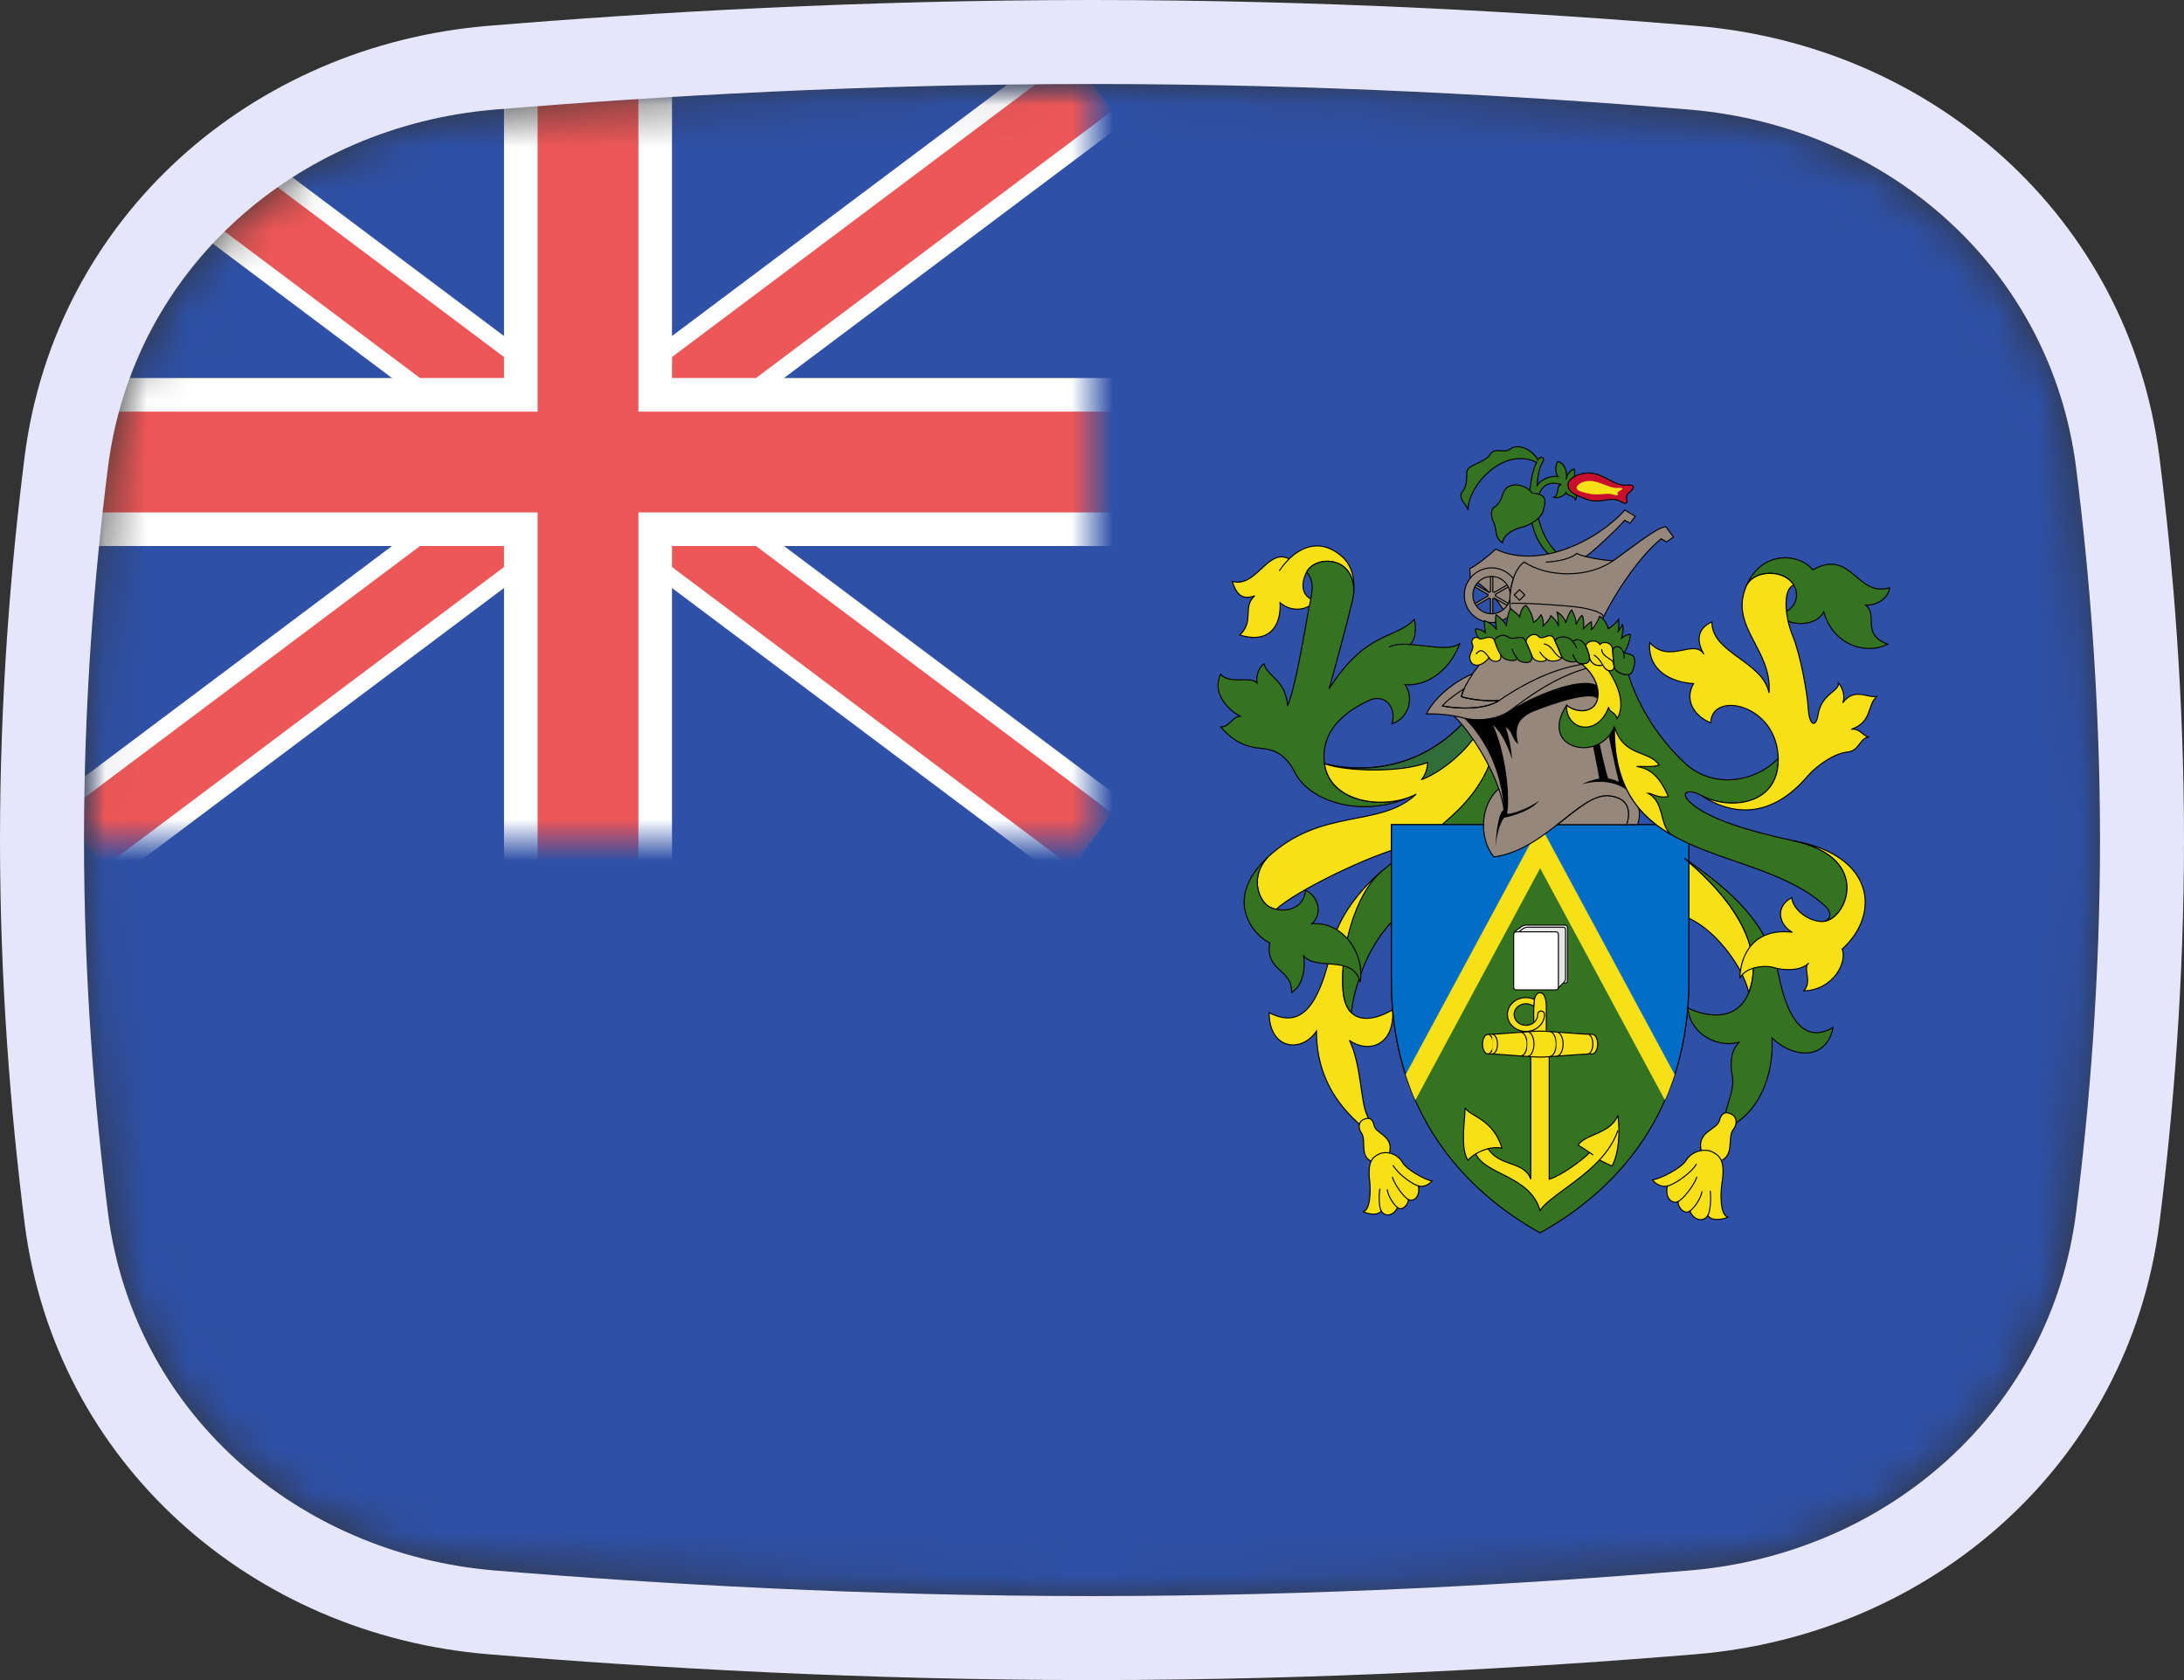 <svg width="52" height="40" viewBox="0 0 52 40" fill="none" xmlns="http://www.w3.org/2000/svg">
<rect x="0" y="0" width="52" height="40" fill="#333333" stroke="none"/>
<mask id="mask0_1_41931" style="mask-type:alpha" maskUnits="userSpaceOnUse" x="2" y="2" width="48" height="36">
<path d="M2.569 11.136C3.167 6.412 7.042 3.002 11.786 2.609C15.641 2.289 20.62 2 26 2C31.38 2 36.359 2.289 40.214 2.609C44.959 3.002 48.833 6.412 49.431 11.136C49.752 13.676 50 16.704 50 20C50 23.296 49.752 26.324 49.431 28.864C48.833 33.587 44.959 36.998 40.214 37.391C36.359 37.711 31.38 38 26 38C20.62 38 15.641 37.711 11.786 37.391C7.042 36.998 3.167 33.587 2.569 28.864C2.248 26.324 2 23.296 2 20C2 16.704 2.248 13.676 2.569 11.136Z" fill="#00D0BF"/>
</mask>
<g mask="url(#mask0_1_41931)">
<rect x="2" y="2" width="48" height="36" fill="#2E50A6"/>
<path d="M32.897 20.744C32.369 21.191 31.865 21.845 31.741 22.436C31.393 24.098 30.931 24.468 30.218 24.111C30.218 25.004 31 25.072 31.344 24.55C31.344 25.387 31.647 26.113 32.332 26.733C32.621 26.993 32.676 26.815 32.539 26.526C32.402 26.237 32.402 25.305 32.128 24.77C32.567 25.085 33.212 24.907 33.158 24.042C32.595 24.372 32.035 24.359 31.977 23.575C31.906 22.655 32.265 21.32 32.897 20.744Z" fill="#F7E017" stroke="black" stroke-width="0.025"/>
<path d="M32.228 14.133C32.266 13.803 32.195 13.464 31.954 13.251C31.489 12.842 31.033 12.977 30.693 13.307C30.185 13.033 29.916 14.005 29.34 13.842C29.435 14.157 29.587 14.294 29.874 14.185C29.572 14.459 29.874 14.79 29.518 15.118C30.163 15.324 30.507 14.968 30.479 14.349C30.726 14.568 31.109 14.555 31.316 14.308C30.972 14.197 30.971 13.9 31.109 13.621C31.316 13.21 32.283 13.226 32.228 14.133Z" fill="#F7E017" stroke="black" stroke-width="0.025"/>
<path d="M33.717 18.908C32.989 19.293 31.659 19.128 31.535 18.18C31.411 17.233 32.331 16.807 32.578 16.685C32.963 16.491 33.265 16.835 33.141 17.234C33.567 17.084 33.663 16.589 33.456 16.302C34.019 16.343 34.541 15.917 34.761 15.313C34.562 15.501 34.024 15.374 33.582 15.346C33.719 15.196 33.717 14.902 33.676 14.75C33.211 15.229 32.537 15.009 31.646 16.396C31.783 15.915 32.043 14.955 32.195 14.322C32.21 14.26 32.222 14.197 32.23 14.133C32.283 13.226 31.317 13.21 31.111 13.623C31.337 13.877 31.218 14.174 31.137 14.625C31.041 15.159 30.835 16.396 30.657 16.807C30.602 16.161 30.177 16.12 30.094 15.805C29.97 15.887 29.902 16.107 29.929 16.257C29.777 16.092 29.255 16.298 29.064 16.051C28.858 16.462 29.188 16.875 29.531 17.053C29.331 17.066 29.283 17.307 29.064 17.307C29.359 17.65 29.661 17.787 30.011 17.815C30.361 17.843 30.622 17.974 30.835 18.398C31.178 19.086 32.486 19.532 33.717 18.908Z" fill="#337321" stroke="black" stroke-width="0.025"/>
<path d="M35.53 18.07C35.119 19.209 33.993 20.019 33.484 20.143C32.62 20.352 30.857 21.209 30.384 21.65C30.31 21.634 30.241 21.607 30.19 21.571C29.957 21.406 29.764 20.871 30.176 20.417C31.467 19.209 32.854 19.73 33.719 18.907C32.991 19.291 31.66 19.126 31.537 18.179C32.319 18.385 33.734 18.398 34.858 17.19C35.008 17.357 35.447 17.878 35.53 18.07Z" fill="#F7E017" stroke="black" stroke-width="0.025"/>
<path d="M32.897 20.744C32.245 21.297 31.906 22.655 31.976 23.575C31.995 23.831 32.066 24.004 32.175 24.11C32.223 23.588 32.587 22.239 33.513 21.638C34.295 21.13 35.517 19.991 35.97 18.687C35.888 18.454 35.751 18.289 35.49 18.124C35.039 19.355 33.836 19.946 32.897 20.744Z" fill="#337321" stroke="black" stroke-width="0.025"/>
<path d="M35.11 17.541C34.878 17.891 34.348 18.372 33.841 18.565C33.95 18.441 33.985 18.284 33.991 18.154C33.346 18.401 32.055 18.373 31.533 18.182C32.316 18.388 33.73 18.401 34.855 17.193C34.967 17.315 35.062 17.424 35.11 17.541Z" fill="#316D3A" stroke="black" stroke-width="0.025"/>
<path d="M30.177 20.417C29.127 21.399 29.82 22.256 30.231 22.449C30.122 23.136 30.766 23.053 30.753 23.629C31.013 23.479 31.083 23.079 31.041 22.764C31.372 23.121 32.209 22.723 32.387 23.381C32.497 22.654 31.934 21.927 31.235 21.995C31.523 21.734 31.358 21.308 31.084 21.199C31.03 21.734 30.426 21.734 30.191 21.571C29.957 21.406 29.764 20.871 30.177 20.417Z" fill="#337321" stroke="black" stroke-width="0.025"/>
<path d="M32.448 26.663C32.334 26.729 32.342 26.876 32.413 26.972C32.557 27.163 32.311 27.599 32.776 27.693C32.913 27.721 33.019 27.637 33.072 27.48C33.215 27.048 32.757 27 32.715 26.794C32.674 26.587 32.544 26.609 32.448 26.663Z" fill="#F7E017" stroke="black" stroke-width="0.025"/>
<path d="M32.839 27.474C32.686 27.545 32.55 27.645 32.613 28.139C32.638 28.344 32.626 28.839 32.448 28.845C32.557 28.9 32.791 28.959 32.887 28.832C32.979 28.987 33.189 28.943 33.272 28.75C33.38 28.839 33.532 28.689 33.532 28.558C33.628 28.619 33.821 28.53 33.772 28.236C33.889 28.277 34.039 28.195 34.094 28.119C33.922 28.084 33.489 27.852 33.387 27.667C33.285 27.48 33.017 27.391 32.839 27.474Z" fill="#F7E017" stroke="black" stroke-width="0.025"/>
<path d="M30.46 13.59C30.53 13.487 30.607 13.392 30.693 13.307" stroke="black" stroke-width="0.025"/>
<path d="M33.072 15.407C33.192 15.338 33.377 15.329 33.582 15.343" stroke="black" stroke-width="0.025"/>
<path d="M32.887 28.832C32.839 28.763 32.821 28.476 32.855 28.301" stroke="black" stroke-width="0.025"/>
<path d="M33.272 28.75C33.196 28.692 33.052 28.492 33.027 28.317" stroke="black" stroke-width="0.025"/>
<path d="M33.532 28.558C33.437 28.514 33.202 28.212 33.151 28.017" stroke="black" stroke-width="0.025"/>
<path d="M33.772 28.235C33.658 28.21 33.311 27.984 33.167 27.744" stroke="black" stroke-width="0.025"/>
<path d="M40.1 20.432C41.789 21.846 41.898 22.971 41.637 23.631C41.5 23.013 40.8 22.053 40.072 21.805L40.1 20.432Z" fill="#F7E017" stroke="black" stroke-width="0.025"/>
<path d="M37.081 19.634H40.211C40.211 19.634 40.211 20.458 40.211 23.34C40.211 26.498 38.455 28.365 36.669 29.352C34.884 28.363 33.126 26.496 33.126 23.34C33.126 20.458 33.126 19.634 33.126 19.634H35.323C35.327 19.826 35.345 20.115 35.571 20.404C36.089 20.352 36.675 19.965 37.081 19.634Z" fill="#337321" stroke="black" stroke-width="0.025"/>
<path d="M40.211 19.634C40.211 19.634 40.211 20.458 40.211 23.34C40.211 24.293 40.051 25.13 39.779 25.858L36.67 20.154L33.562 25.858C33.29 25.128 33.13 24.293 33.13 23.34C33.13 20.458 33.13 19.634 33.13 19.634H40.211Z" fill="#006EC7" stroke="black" stroke-width="0.025"/>
<path d="M39.873 25.585C39.818 25.754 39.718 26.026 39.642 26.194L36.67 20.671L33.699 26.194C33.621 26.026 33.523 25.754 33.468 25.585L36.672 19.646L39.873 25.585Z" fill="#F7E017"/>
<path d="M38.082 27.617C38.164 27.659 38.316 27.735 38.384 27.762C38.549 27.432 38.575 26.967 38.521 26.554C38.343 27.008 37.738 26.993 37.573 27.267C37.674 27.319 37.768 27.384 37.849 27.442C37.643 27.649 37.16 27.994 36.886 28.076V25.131C36.886 24.925 36.817 24.753 36.817 24.582C36.817 24.582 36.817 24.11 36.817 23.973C36.817 23.835 36.789 23.636 36.667 23.636C36.543 23.636 36.517 23.835 36.517 23.973C36.517 24.11 36.517 24.582 36.517 24.582C36.517 24.753 36.447 24.953 36.447 25.131V28.076C36.297 27.637 35.705 27.787 35.431 27.348C35.538 27.322 35.652 27.314 35.761 27.335C35.554 26.635 34.992 26.581 34.883 26.374C34.883 26.663 34.759 27.335 34.952 27.624C34.995 27.573 35.059 27.518 35.138 27.472C35.371 27.98 36.421 27.982 36.669 28.819C36.867 28.51 37.581 28.154 38.082 27.617Z" fill="#F7E017" stroke="black" stroke-width="0.025"/>
<path d="M36.669 25.168C36.901 25.168 37.643 25.092 37.912 25.092C37.981 25.092 38.039 24.988 38.039 24.859C38.039 24.73 37.983 24.626 37.912 24.626C37.644 24.626 36.903 24.55 36.669 24.55C36.436 24.55 35.695 24.626 35.426 24.626C35.356 24.626 35.299 24.73 35.299 24.859C35.299 24.988 35.355 25.092 35.426 25.092C35.695 25.092 36.436 25.168 36.669 25.168Z" fill="#F7E017" stroke="black" stroke-width="0.025"/>
<path d="M36.519 23.961C36.469 23.921 36.405 23.897 36.332 23.897C36.177 23.897 36.05 24.012 36.05 24.154C36.05 24.296 36.175 24.412 36.332 24.412C36.487 24.412 36.613 24.296 36.613 24.154C36.613 24.044 36.773 24.044 36.773 24.154C36.773 24.377 36.575 24.557 36.332 24.557C36.088 24.557 35.891 24.377 35.891 24.154C35.891 23.931 36.089 23.751 36.332 23.751C36.405 23.751 36.474 23.768 36.535 23.796C36.53 23.832 36.519 23.901 36.519 23.961Z" fill="#F7E017" stroke="black" stroke-width="0.025"/>
<path d="M35.427 25.092C35.497 25.092 35.553 24.988 35.553 24.859C35.553 24.73 35.497 24.626 35.427 24.626" fill="#F7E017"/>
<path d="M35.427 25.092C35.497 25.092 35.553 24.988 35.553 24.859C35.553 24.73 35.497 24.626 35.427 24.626" stroke="black" stroke-width="0.025"/>
<path d="M35.53 25.092C35.599 25.092 35.655 24.988 35.655 24.859C35.655 24.73 35.599 24.626 35.53 24.626" fill="#F7E017"/>
<path d="M35.53 25.092C35.599 25.092 35.655 24.988 35.655 24.859C35.655 24.73 35.599 24.626 35.53 24.626" stroke="black" stroke-width="0.025"/>
<path d="M36.208 25.14C36.292 25.14 36.36 25.014 36.36 24.859C36.36 24.704 36.292 24.578 36.208 24.578" fill="#F7E017"/>
<path d="M36.208 25.14C36.292 25.14 36.36 25.014 36.36 24.859C36.36 24.704 36.292 24.578 36.208 24.578" stroke="black" stroke-width="0.025"/>
<path d="M36.365 25.151C36.453 25.151 36.523 25.019 36.523 24.857C36.523 24.695 36.453 24.563 36.365 24.563" fill="#F7E017"/>
<path d="M36.365 25.151C36.453 25.151 36.523 25.019 36.523 24.857C36.523 24.695 36.453 24.563 36.365 24.563" stroke="black" stroke-width="0.025"/>
<path d="M36.893 25.154C36.982 25.154 37.053 25.021 37.053 24.857C37.053 24.694 36.981 24.56 36.893 24.56" fill="#F7E017"/>
<path d="M36.893 25.154C36.982 25.154 37.053 25.021 37.053 24.857C37.053 24.694 36.981 24.56 36.893 24.56" stroke="black" stroke-width="0.025"/>
<path d="M37.058 25.146C37.146 25.146 37.217 25.017 37.217 24.859C37.217 24.7 37.146 24.572 37.058 24.572" fill="#F7E017"/>
<path d="M37.058 25.146C37.146 25.146 37.217 25.017 37.217 24.859C37.217 24.7 37.146 24.572 37.058 24.572" stroke="black" stroke-width="0.025"/>
<path d="M37.796 25.095C37.867 25.095 37.925 24.989 37.925 24.857C37.925 24.725 37.867 24.619 37.796 24.619" fill="#F7E017"/>
<path d="M37.796 25.095C37.867 25.095 37.925 24.989 37.925 24.857C37.925 24.725 37.867 24.619 37.796 24.619" stroke="black" stroke-width="0.025"/>
<path d="M35.138 27.472C35.223 27.421 35.325 27.375 35.432 27.35L35.138 27.472Z" fill="#F7E017"/>
<path d="M35.138 27.472C35.223 27.421 35.325 27.375 35.432 27.35" stroke="black" stroke-width="0.025"/>
<path d="M37.931 27.5C37.907 27.482 37.879 27.464 37.851 27.442L37.931 27.5Z" fill="#F7E017"/>
<path d="M37.931 27.5C37.907 27.482 37.879 27.464 37.851 27.442" stroke="black" stroke-width="0.025"/>
<path d="M38.082 27.617C38.273 27.411 38.433 27.178 38.522 26.911L38.082 27.617Z" fill="#F7E017"/>
<path d="M38.082 27.617C38.273 27.411 38.433 27.178 38.522 26.911" stroke="black" stroke-width="0.025"/>
<path d="M36.04 22.256C36.04 22.188 36.094 22.16 36.159 22.112C36.236 22.054 36.268 22.026 36.337 22.026H37.238C37.304 22.026 37.321 22.043 37.321 22.105V23.329C37.321 23.39 37.306 23.408 37.238 23.408H36.04V22.242" fill="white"/>
<path d="M36.04 22.256C36.04 22.188 36.094 22.16 36.159 22.112C36.236 22.054 36.268 22.026 36.337 22.026H37.238C37.304 22.026 37.321 22.043 37.321 22.105V23.329C37.321 23.39 37.306 23.408 37.238 23.408H36.04V22.242" stroke="black" stroke-width="0.025"/>
<path d="M37.015 23.515C37.134 23.515 37.113 23.512 37.195 23.429C37.283 23.343 37.275 23.35 37.275 23.271V22.15C37.275 22.092 37.26 22.076 37.199 22.076H36.365C36.299 22.076 36.271 22.102 36.2 22.157C36.141 22.201 36.091 22.229 36.091 22.292V23.515H37.015Z" fill="#E5E5E5" stroke="black" stroke-width="0.025"/>
<path d="M37.105 23.489C37.105 23.55 37.09 23.568 37.022 23.568H36.121C36.053 23.568 36.04 23.552 36.04 23.489V22.264C36.04 22.203 36.055 22.185 36.121 22.185H37.022C37.09 22.185 37.105 22.201 37.105 22.264V23.489Z" fill="white" stroke="black" stroke-width="0.025"/>
<path d="M38.851 18.916C39.026 19.113 39.084 19.375 38.988 19.633H38.727C38.836 19.303 38.768 18.989 38.301 18.948C37.603 18.887 36.791 20.238 35.569 20.402C35.213 19.976 35.231 19.166 35.685 18.781C35.45 18.106 34.957 17.363 34.614 17.043C34.389 17.006 34.13 16.988 33.963 16.998C34.141 16.614 34.65 16.209 35.062 16.044C35.129 15.947 35.201 15.853 35.267 15.768C35.309 15.24 37.821 15.488 38.356 15.816C38.357 16.409 38.59 18.381 38.851 18.916Z" fill="#96877D" stroke="black" stroke-width="0.025"/>
<path d="M35.807 19.278C35.748 18.363 35.378 17.609 34.858 17.096C35.105 17.165 35.612 17.165 35.956 16.917C36.408 16.615 37.59 16.087 38.022 16.313C38.057 16.389 38.077 16.561 38.05 16.67C37.948 16.396 36.807 16.82 36.486 16.95C36.177 17.094 36.04 17.287 36.149 17.72C35.971 17.569 36.032 17.424 35.847 17.315C35.921 17.493 35.982 17.815 36.004 18.076C35.934 17.891 35.812 17.493 35.543 17.259C35.776 17.711 35.979 18.799 35.883 19.377C36.068 19.377 36.477 19.195 36.641 19.065C36.497 19.271 36.081 19.415 35.814 19.469C35.693 19.613 35.611 19.984 35.617 20.191C35.599 19.936 35.678 19.317 35.807 19.278Z" fill="black"/>
<path d="M38.851 18.916C38.623 18.664 38.199 18.527 37.657 18.674C37.74 18.632 37.918 18.563 38.077 18.537C38.057 18.393 37.926 17.774 37.905 17.624L38.057 17.563C38.133 17.934 38.229 18.358 38.29 18.53C38.338 18.543 38.448 18.565 38.544 18.613C38.503 18.469 38.27 17.432 38.276 17.322L38.483 17.211C38.564 17.774 38.694 18.591 38.851 18.916Z" fill="black"/>
<path d="M38.729 19.634C38.838 19.304 38.77 18.991 38.303 18.949C37.941 18.918 37.548 19.27 37.085 19.634H38.729Z" fill="#96877D" stroke="black" stroke-width="0.025"/>
<path d="M35.695 16.676C35.488 16.704 35.029 16.663 34.795 16.587C34.808 16.524 34.833 16.462 34.863 16.392C34.719 16.488 34.445 16.676 34.341 16.807C34.671 16.876 35.351 16.911 35.695 16.676Z" fill="#96877D" stroke="black" stroke-width="0.025"/>
<path d="M35.687 18.783C35.763 19.002 35.812 19.213 35.819 19.402" stroke="black" stroke-width="0.025"/>
<path d="M35.064 16.046C34.94 16.227 34.831 16.422 34.795 16.587C35.028 16.663 35.489 16.704 35.695 16.676" stroke="black" stroke-width="0.025"/>
<path d="M34.615 17.044C34.704 17.059 34.787 17.076 34.858 17.096C35.105 17.165 35.612 17.165 35.956 16.917C36.299 16.67 37.232 15.902 38.29 15.82" stroke="black" stroke-width="0.025"/>
<path d="M34.343 16.807C34.673 16.876 35.353 16.909 35.695 16.676C36.49 16.135 37.26 15.818 38.029 15.777" stroke="black" stroke-width="0.025"/>
<path d="M40.1 20.432C41.253 21.227 42.104 21.997 42.352 23.231C42.6 24.466 43.067 24.796 43.643 24.466C43.506 25.179 42.791 25.262 42.189 24.714C42.243 25.537 41.915 26.526 41.063 26.883C41.008 26.389 41.335 25.998 41.241 25.592C41.2 25.413 41.187 25.001 41.419 24.809C40.967 24.96 40.252 24.672 40.185 23.999C40.706 24.247 41.378 24.288 41.639 23.628C41.898 22.971 41.789 21.845 40.1 20.432Z" fill="#337321" stroke="black" stroke-width="0.025"/>
<path d="M41.556 14.007C41.913 13.075 42.847 13.17 43.163 13.568C44.082 13.046 44.206 14.227 44.988 13.994C44.975 14.213 44.714 14.42 44.425 14.405C44.727 14.679 44.301 15.092 44.947 15.338C44.397 15.612 43.63 15.324 43.423 14.568C43.245 14.925 42.6 14.925 42.339 14.638C42.902 14.488 42.861 13.966 42.545 13.759C42.227 13.552 41.665 13.636 41.556 14.007Z" fill="#337321" stroke="black" stroke-width="0.025"/>
<path d="M38.772 16.062C39.028 16.888 39.557 17.657 40.129 18.18C40.787 18.784 41.783 18.632 42.339 18.056C42.352 19.205 41.162 19.294 40.5 18.934C40.208 18.776 39.972 18.859 40.252 19.113C40.678 19.497 41.609 19.783 42.709 20.019C44.63 20.43 43.945 21.955 43.382 21.94C43.544 21.937 43.676 21.769 43.443 21.559C41.776 20.059 38.386 20.65 38.44 17.3C38.083 18.178 36.614 17.835 37.301 16.792C37.52 16.97 37.905 16.983 38.016 16.709C38.102 16.496 38.045 16.125 37.661 15.805C37.724 15.8 37.861 15.805 37.846 15.646C37.862 15.739 37.946 15.876 38.163 15.829C38.224 15.927 38.29 15.991 38.377 15.957C38.394 15.95 38.447 15.924 38.425 15.826C38.442 16.011 38.658 16.076 38.772 16.062Z" fill="#337321" stroke="black" stroke-width="0.025"/>
<path d="M40.498 18.935C41.294 19.456 42.195 19.456 43.024 18.495C43.285 18.193 43.696 17.933 43.985 17.905C44.273 17.877 44.259 17.602 44.478 17.548C44.341 17.507 44.287 17.342 44.08 17.363C44.595 17.185 44.444 16.772 44.698 16.574C44.491 16.65 44.169 16.341 43.874 16.733C43.95 16.554 43.846 16.341 43.772 16.259C43.8 16.465 43.367 16.506 43.285 17.028C43.239 17.32 43.078 17.302 43.052 16.85C43.032 16.518 42.874 15.6 42.682 15.135C42.491 14.668 42.446 14.027 42.707 13.931C42.667 13.865 42.613 13.806 42.545 13.763C42.227 13.555 41.667 13.639 41.556 14.011C41.2 14.943 42.202 15.48 42.119 16.495C41.969 15.741 40.746 15.547 40.761 14.806C40.363 14.985 40.417 15.315 40.569 15.575C40.322 15.191 39.759 15.823 39.279 15.301C39.224 15.988 39.828 16.249 40.322 16.275C40.074 16.714 40.404 17.086 40.733 17.208C40.746 16.439 42.322 16.754 42.339 18.073C42.352 19.195 41.144 19.291 40.498 18.935Z" fill="#F7E017" stroke="black" stroke-width="0.025"/>
<path d="M42.709 20.019C44.63 20.43 43.945 21.955 43.382 21.941C43.024 21.932 42.682 21.632 42.661 21.371C42.25 21.59 42.359 22.023 42.674 22.195C41.809 22.092 41.446 22.662 41.424 23.286C41.583 22.997 42.063 22.977 42.241 23.038C42.42 23.099 42.88 23.134 43.065 22.928C42.913 23.058 43.161 23.36 42.948 23.593C43.669 23.565 43.985 22.893 43.861 22.598C44.795 21.749 44.617 20.362 42.709 20.019Z" fill="#F7E017" stroke="black" stroke-width="0.025"/>
<path d="M41.246 26.541C41.371 26.619 41.355 26.784 41.271 26.888C41.101 27.096 41.357 27.593 40.833 27.677C40.678 27.701 40.564 27.602 40.513 27.426C40.371 26.937 40.886 26.904 40.941 26.675C40.997 26.447 41.14 26.475 41.246 26.541Z" fill="#F7E017" stroke="black" stroke-width="0.025"/>
<path d="M40.774 27.427C40.942 27.513 41.088 27.632 40.998 28.18C40.961 28.408 40.952 28.961 41.152 28.976C41.026 29.032 40.764 29.086 40.662 28.941C40.551 29.109 40.32 29.05 40.236 28.832C40.109 28.926 39.947 28.751 39.954 28.606C39.843 28.67 39.633 28.563 39.699 28.236C39.567 28.277 39.402 28.178 39.344 28.093C39.538 28.061 40.029 27.82 40.153 27.617C40.276 27.416 40.578 27.328 40.774 27.427Z" fill="#F7E017" stroke="black" stroke-width="0.025"/>
<path d="M40.66 28.943C40.716 28.868 40.749 28.547 40.718 28.35" stroke="black" stroke-width="0.025"/>
<path d="M40.236 28.834C40.323 28.773 40.492 28.556 40.526 28.362" stroke="black" stroke-width="0.025"/>
<path d="M39.952 28.608C40.061 28.561 40.335 28.235 40.401 28.018" stroke="black" stroke-width="0.025"/>
<path d="M39.698 28.238C39.825 28.216 40.223 27.979 40.393 27.716" stroke="black" stroke-width="0.025"/>
<path d="M38.44 17.302C38.417 18.708 39.001 19.422 39.812 19.884C39.511 19.704 39.642 19.086 39.236 18.887C39.331 18.88 39.483 19.017 39.722 18.963C39.605 18.702 39.414 18.304 38.968 18.25C39.085 18.236 39.34 18.277 39.503 18.215C39.27 17.857 38.653 18.028 38.44 17.302Z" fill="#F7E017" stroke="black" stroke-width="0.025"/>
<path d="M38.295 15.963C38.245 15.947 38.204 15.897 38.163 15.833C37.946 15.879 37.862 15.742 37.846 15.65C37.859 15.808 37.724 15.802 37.659 15.806C38.045 16.127 38.102 16.498 38.016 16.711C37.905 16.985 37.522 16.972 37.301 16.794C37.273 17.376 38.029 17.569 38.303 16.835C38.303 16.959 38.461 16.945 38.503 17.109C38.697 16.794 38.549 16.34 38.295 15.963Z" fill="#F7E017" stroke="black" stroke-width="0.025"/>
<path d="M37.088 13.177C36.745 12.862 36.586 12.333 36.601 12.031C36.614 11.729 36.738 11.399 37.177 11.538C37.04 11.538 37.136 11.812 36.992 11.84C37.109 11.881 37.266 11.785 37.288 11.723C37.316 11.818 37.494 11.792 37.507 11.901C37.577 11.846 37.501 11.579 37.398 11.523C37.474 11.482 37.516 11.269 37.481 11.166C37.411 11.18 37.309 11.277 37.289 11.414C37.324 11.303 37.283 11.029 37.09 10.988C37.035 11.064 37.02 11.249 37.096 11.351C36.918 11.31 36.657 11.427 36.594 11.577C36.608 11.396 36.634 11.137 36.746 10.973C36.784 10.919 36.692 10.823 36.619 10.953C36.485 10.693 36.129 10.556 35.97 10.686C35.812 10.816 35.601 10.625 35.47 10.83C35.34 11.036 34.898 11.057 34.921 11.275C34.934 11.406 34.902 11.607 34.838 11.68C34.68 11.858 34.914 11.988 34.955 12.147C34.927 11.625 35.758 10.61 36.589 11.008C36.514 11.138 36.447 11.399 36.424 11.714C36.39 12.181 36.459 12.84 36.911 13.225L37.088 13.177Z" fill="#337321" stroke="black" stroke-width="0.025"/>
<path d="M37.334 11.543C37.329 11.419 37.544 11.259 37.831 11.262C38.178 11.265 38.445 11.581 38.722 11.551C38.999 11.52 38.862 11.675 38.805 11.716C38.747 11.757 38.712 11.818 38.732 11.894C38.752 11.97 38.717 12.02 38.605 11.949C38.357 11.794 38.111 12.01 37.785 11.891C37.506 11.785 37.342 11.727 37.334 11.543Z" fill="#C8102E" stroke="black" stroke-width="0.025"/>
<path d="M35.921 14.783C35.784 14.351 35.262 13.877 35.008 13.768L34.995 13.535C35.132 13.481 35.462 13.22 35.612 13.075C36.642 13.568 38.042 12.868 38.688 12.142L38.935 12.292L38.811 12.457L38.681 12.388C38.522 12.579 37.933 13.134 37.755 13.251C37.994 13.312 38.323 13.354 38.413 13.349C38.99 12.936 39.442 12.566 39.661 12.538L39.846 12.786L39.681 12.903L39.551 12.827C38.933 13.335 38.234 14.446 37.958 15.188C37.575 15.105 36.202 15.159 35.921 14.783Z" fill="#96877D" stroke="black" stroke-width="0.025"/>
<path d="M37.755 13.251C37.666 13.228 37.59 13.203 37.542 13.177C37.431 13.279 37.157 13.368 36.807 13.383" stroke="black" stroke-width="0.025"/>
<path d="M35.975 14.631C35.883 14.119 36.03 13.553 36.291 13.382C36.86 13.76 37.836 13.76 38.412 13.347" stroke="black" stroke-width="0.025"/>
<path d="M35.975 14.364C36.414 14.351 37.368 14.425 37.601 14.46C37.834 14.494 38.225 14.59 38.171 14.707" stroke="black" stroke-width="0.025"/>
<path d="M36.178 14.291L36.306 14.166L36.178 14.04L36.053 14.164L36.178 14.291Z" stroke="black" stroke-width="0.025"/>
<path d="M36.477 11.736C36.319 11.516 35.885 11.447 35.79 11.742C35.749 11.873 35.688 12.01 35.584 12.073C35.482 12.134 35.505 12.322 35.549 12.403C35.658 12.602 35.563 12.794 35.776 12.924C35.776 12.766 36.008 12.602 36.208 12.561C36.408 12.52 36.708 12.342 36.749 12.142C36.792 11.941 36.862 11.775 36.477 11.736Z" fill="#337321" stroke="black" stroke-width="0.025"/>
<path d="M35.488 13.712H35.543L35.544 14.086C35.556 14.09 35.568 14.096 35.578 14.103L35.901 13.916L35.929 13.964L35.604 14.152C35.606 14.164 35.607 14.177 35.606 14.189L35.929 14.375L35.901 14.423L35.574 14.238C35.566 14.246 35.554 14.255 35.543 14.258V14.631H35.488V14.256C35.477 14.253 35.465 14.246 35.455 14.24L35.132 14.426L35.104 14.379L35.429 14.19C35.427 14.179 35.426 14.166 35.427 14.154L35.104 13.967L35.132 13.92L35.457 14.106C35.465 14.098 35.477 14.09 35.488 14.086V13.712Z" fill="#96877D" stroke="black" stroke-width="0.025"/>
<path d="M35.977 14.63C35.86 14.748 35.697 14.821 35.515 14.821C35.155 14.821 34.864 14.53 34.864 14.171C34.864 13.811 35.155 13.52 35.515 13.52C35.726 13.52 35.913 13.621 36.032 13.776C35.998 13.859 35.959 14.042 35.956 14.124C35.932 13.9 35.744 13.725 35.513 13.725C35.267 13.725 35.069 13.925 35.069 14.169C35.069 14.415 35.269 14.613 35.513 14.613C35.718 14.613 35.896 14.469 35.947 14.28C35.949 14.365 35.952 14.562 35.977 14.63Z" fill="#96877D" stroke="black" stroke-width="0.025"/>
<path d="M35.241 15.248C35.2 15.201 35.124 15.07 35.132 14.975C35.193 14.968 35.31 15.009 35.365 15.064C35.358 14.994 35.33 14.844 35.345 14.775C35.421 14.803 35.578 14.892 35.634 14.994C35.62 14.925 35.592 14.747 35.62 14.638C35.703 14.686 35.84 14.816 35.868 14.905C35.875 14.768 35.922 14.542 35.964 14.486C36.025 14.547 36.122 14.603 36.183 14.686C36.197 14.575 36.253 14.445 36.334 14.412C36.395 14.481 36.492 14.638 36.512 14.816C36.573 14.796 36.655 14.692 36.69 14.638C36.725 14.692 36.759 14.788 36.738 14.905C36.814 14.836 36.903 14.74 36.923 14.658C36.977 14.699 37.081 14.801 37.108 14.912C37.094 14.823 37.101 14.664 37.073 14.575C37.175 14.63 37.258 14.725 37.279 14.829C37.307 14.733 37.368 14.562 37.423 14.521C37.477 14.631 37.534 14.761 37.525 14.87C37.56 14.801 37.614 14.679 37.669 14.651C37.717 14.727 37.71 14.892 37.697 14.981C37.745 14.912 37.834 14.831 37.889 14.803C37.895 14.844 37.902 14.927 37.889 14.988C37.95 14.953 38.054 14.768 38.088 14.672C38.184 14.72 38.28 14.885 38.288 14.968C38.357 14.94 38.494 14.818 38.536 14.748C38.536 14.796 38.557 14.927 38.529 15.029C38.57 14.988 38.611 14.905 38.631 14.87C38.659 14.94 38.638 15.103 38.61 15.192C38.671 15.138 38.762 15.103 38.816 15.103C38.823 15.22 38.74 15.425 38.664 15.577C38.007 15.394 36.627 15.324 35.241 15.248Z" fill="#337321" stroke="black" stroke-width="0.025"/>
<path d="M37.539 11.614C37.535 11.562 37.648 11.449 37.851 11.45C38.093 11.452 38.318 11.63 38.511 11.617C38.706 11.604 38.61 11.668 38.569 11.685C38.527 11.701 38.504 11.728 38.517 11.757C38.532 11.789 38.508 11.808 38.428 11.78C38.255 11.718 38.082 11.805 37.854 11.757C37.657 11.713 37.544 11.69 37.539 11.614Z" fill="#F7E017"/>
<path d="M35.454 15.661C35.247 15.909 35.043 15.868 35.002 15.709C34.96 15.551 35.112 15.476 35.056 15.338C35.002 15.201 35.145 15.138 35.214 15.201C35.284 15.262 35.503 15.064 35.599 15.27C35.695 15.476 35.771 15.62 35.716 15.703C35.66 15.785 35.495 15.744 35.454 15.661Z" fill="#F7E017" stroke="black" stroke-width="0.025"/>
<path d="M36.339 15.29C36.301 15.199 36.514 15.026 36.624 15.149C36.735 15.273 36.906 15.016 37.002 15.211C37.098 15.407 37.129 15.509 37.177 15.618C37.225 15.729 36.916 15.787 36.821 15.691C36.834 15.755 36.553 15.806 36.477 15.622C36.436 15.524 36.391 15.41 36.339 15.29Z" fill="#F7E017" stroke="black" stroke-width="0.025"/>
<path d="M37.766 15.404C37.715 15.308 37.966 15.171 38.097 15.346C38.131 15.273 38.379 15.26 38.395 15.47C38.412 15.679 38.42 15.803 38.427 15.886C38.433 15.968 38.276 16.044 38.163 15.835C37.96 15.876 37.867 15.762 37.844 15.643C37.819 15.521 37.794 15.461 37.766 15.404Z" fill="#F7E017" stroke="black" stroke-width="0.025"/>
<path d="M35.587 15.267C35.556 15.197 35.762 15.06 35.903 15.164C36.043 15.267 36.238 15.075 36.322 15.26C36.49 15.635 36.5 15.661 36.449 15.734C36.398 15.806 36.178 15.778 36.122 15.679C36.112 15.749 35.922 15.737 35.824 15.683C35.711 15.62 35.632 15.39 35.587 15.267Z" fill="#337321" stroke="black" stroke-width="0.025"/>
<path d="M37.032 15.283C36.984 15.178 37.306 15.083 37.448 15.27C37.52 15.204 37.677 15.201 37.767 15.404C37.856 15.607 37.869 15.719 37.804 15.77C37.758 15.806 37.592 15.835 37.537 15.742C37.461 15.79 37.228 15.749 37.177 15.618C37.126 15.489 37.081 15.376 37.032 15.283Z" fill="#337321" stroke="black" stroke-width="0.025"/>
<path d="M38.399 15.486C38.392 15.39 38.567 15.346 38.631 15.486C38.697 15.627 38.905 15.499 38.923 15.734C38.927 15.778 38.899 15.95 38.834 16.033C38.77 16.115 38.45 16.033 38.43 15.858C38.408 15.681 38.402 15.582 38.399 15.486Z" fill="#337321" stroke="black" stroke-width="0.025"/>
<path d="M35.454 15.661C35.378 15.559 35.276 15.394 35.145 15.572" stroke="black" stroke-width="0.025"/>
<path d="M36.124 15.678C36.08 15.62 36.022 15.523 36 15.448" stroke="black" stroke-width="0.025"/>
<path d="M36.821 15.693C36.773 15.658 36.7 15.59 36.662 15.518" stroke="black" stroke-width="0.025"/>
<path d="M36.758 15.331C36.878 15.344 36.961 15.458 36.997 15.509C37.035 15.561 37.114 15.653 37.176 15.665" stroke="black" stroke-width="0.025"/>
<path d="M37.537 15.744C37.496 15.678 37.455 15.62 37.445 15.572" stroke="black" stroke-width="0.025"/>
<path d="M37.448 15.27C37.489 15.328 37.52 15.376 37.544 15.432" stroke="black" stroke-width="0.025"/>
<path d="M38.161 15.833C38.106 15.73 38.021 15.63 37.948 15.597" stroke="black" stroke-width="0.025"/>
<path d="M38.135 15.455C38.141 15.658 38.412 15.671 38.423 15.815" stroke="black" stroke-width="0.025"/>
<path d="M38.632 15.486C38.66 15.537 38.669 15.589 38.673 15.674" stroke="black" stroke-width="0.025"/>
<mask id="mask1_1_41931" style="mask-type:alpha" maskUnits="userSpaceOnUse" x="2" y="2" width="24" height="18">
<rect x="2" y="2" width="24" height="18" fill="#C4C4C4"/>
</mask>
<g mask="url(#mask1_1_41931)">
<path d="M2 2L26 20L2 2ZM26 2L2 20L26 2Z" fill="black"/>
<path d="M26 2L2 20M2 2L26 20L2 2Z" stroke="white" stroke-width="2.4"/>
<path d="M2 2L26 20L2 2ZM26 2L2 20L26 2Z" fill="black"/>
<path d="M26 2L2 20M2 2L26 20L2 2Z" stroke="#EE5757" stroke-width="1.6"/>
<path d="M14 2V23V2ZM2 11H30H2Z" fill="black"/>
<path d="M2 11H30M14 2V23V2Z" stroke="white" stroke-width="4"/>
<path d="M14 2V23V2ZM2 11H30H2Z" fill="black"/>
<path d="M2 11H30M14 2V23V2Z" stroke="#EE5757" stroke-width="2.4"/>
</g>
</g>
<path d="M11.704 1.612C6.531 2.041 2.239 5.777 1.577 11.01C1.252 13.584 1 16.655 1 20C1 23.345 1.252 26.416 1.577 28.99C2.239 34.223 6.531 37.959 11.704 38.388C15.578 38.709 20.585 39 26 39C31.415 39 36.422 38.709 40.297 38.388C45.469 37.959 49.761 34.223 50.423 28.99C50.748 26.416 51 23.345 51 20C51 16.655 50.748 13.584 50.423 11.01C49.761 5.777 45.469 2.041 40.297 1.612C36.422 1.291 31.415 1 26 1C20.585 1 15.578 1.291 11.704 1.612Z" stroke="#E6E6FA" stroke-width="2"/>
</svg>
